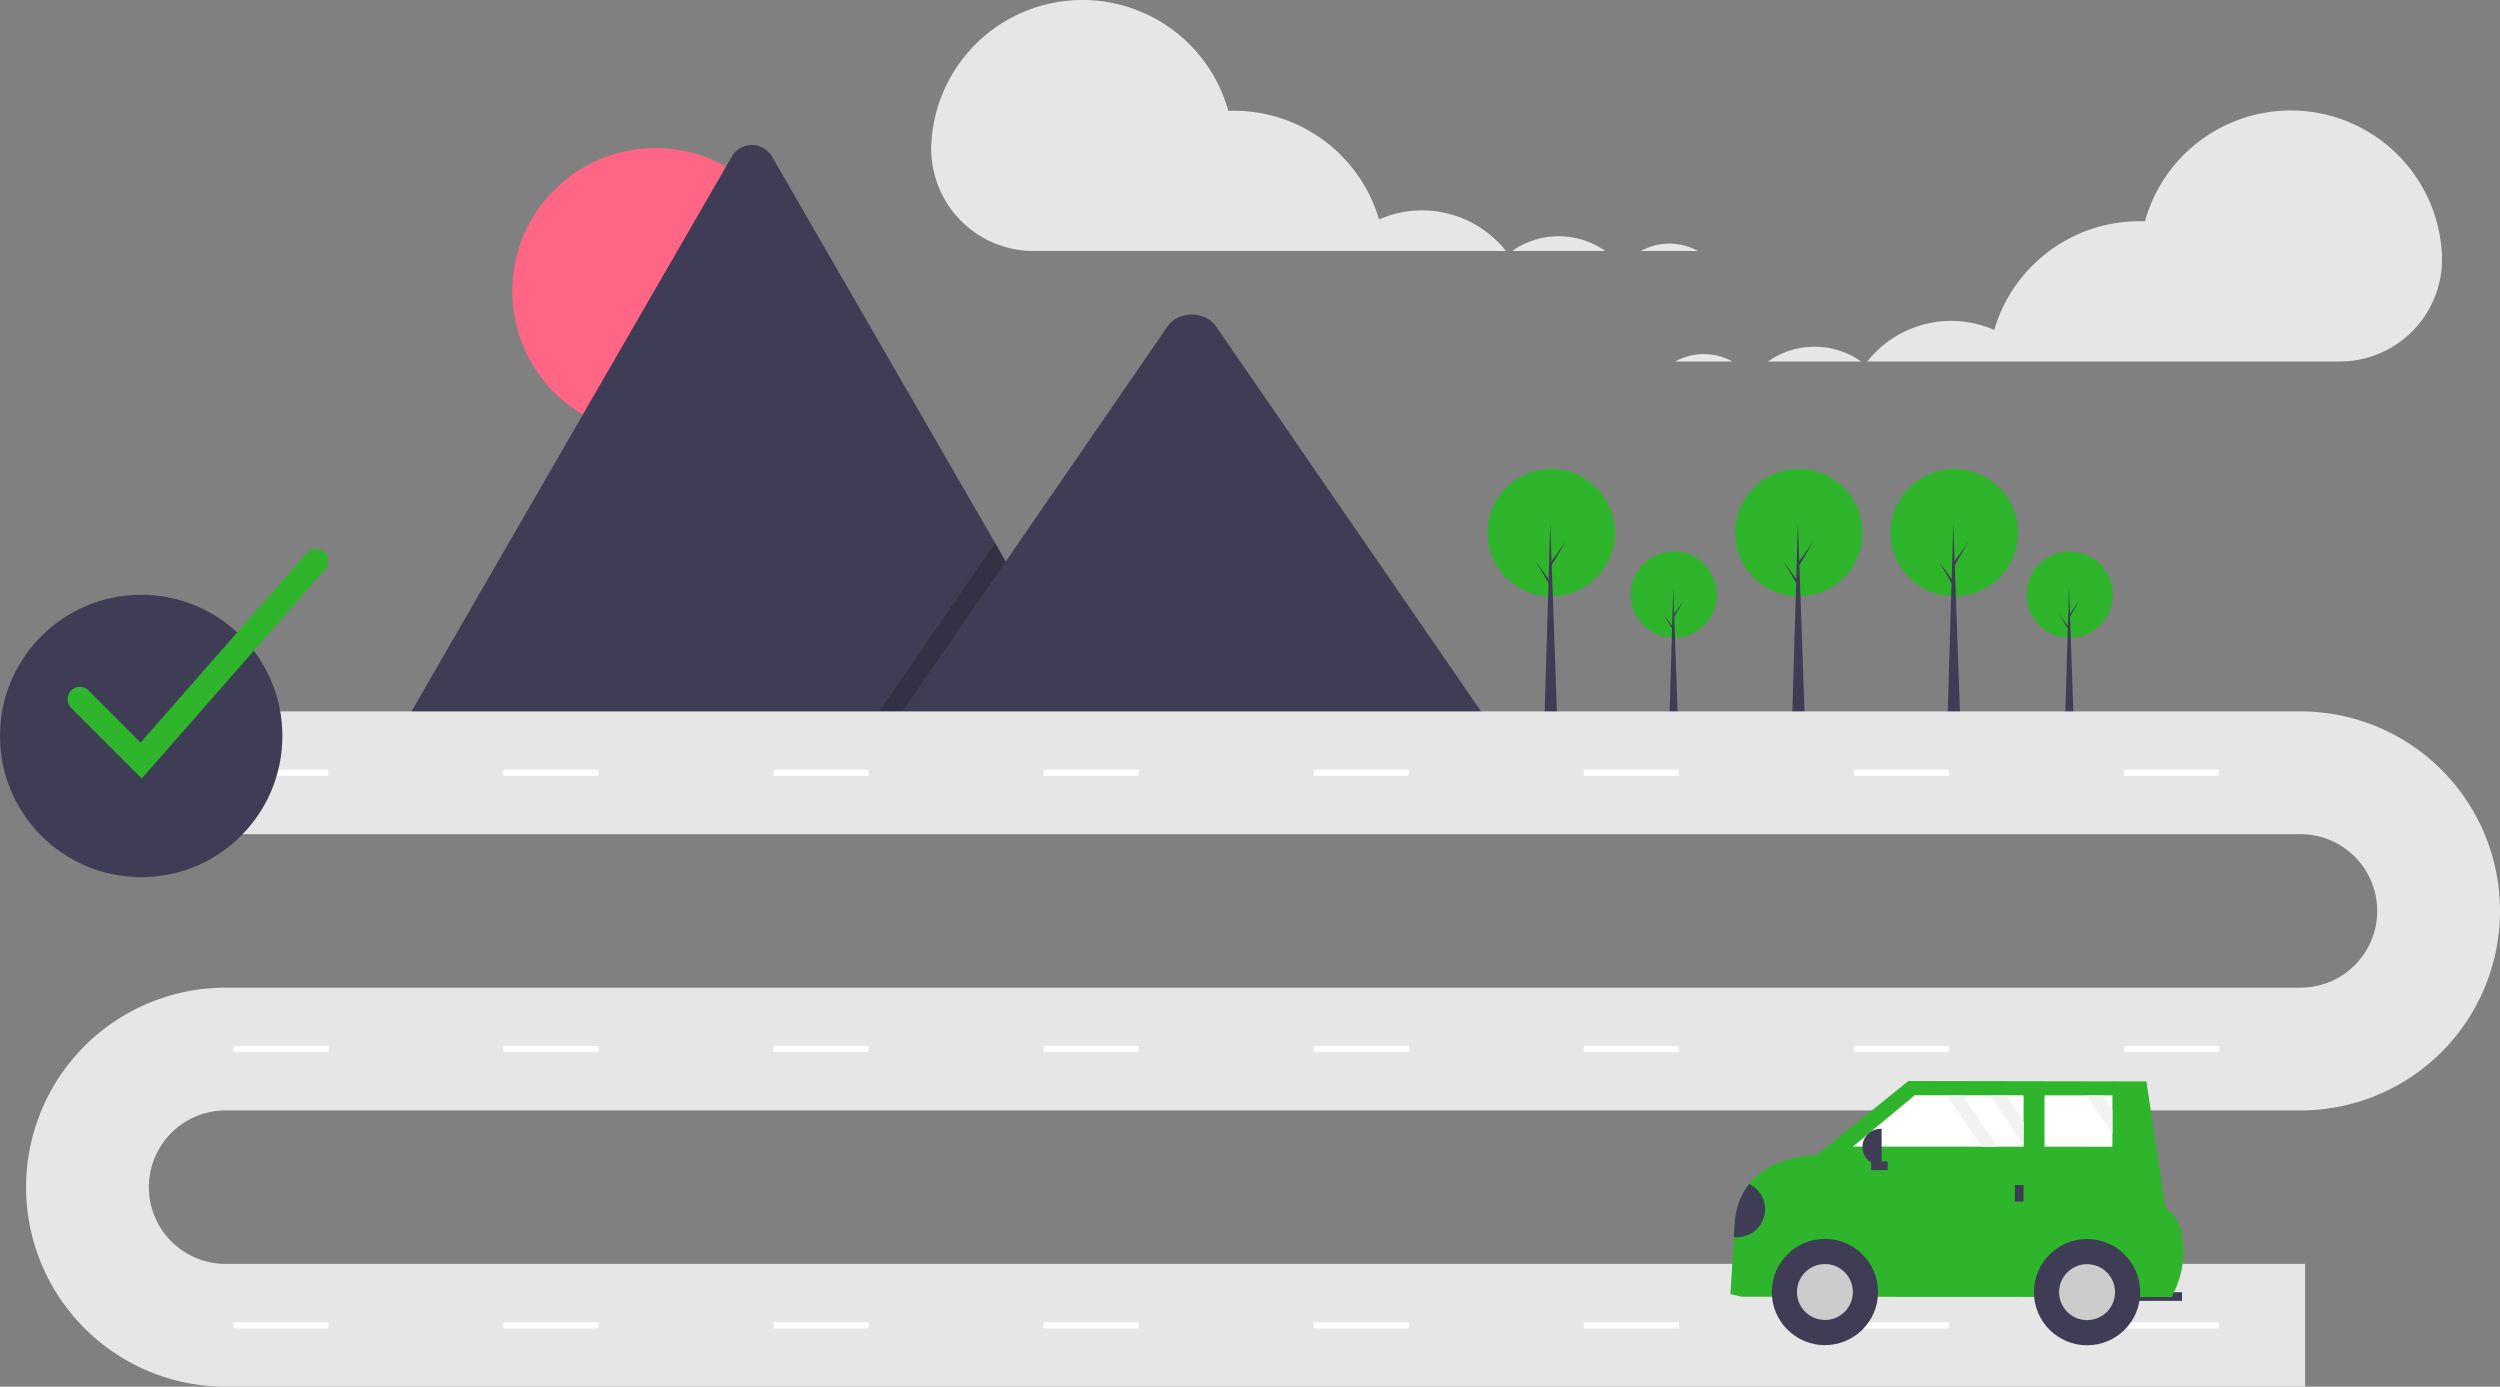<svg xmlns="http://www.w3.org/2000/svg" id="e0958169-61ce-49c9-8f2a-5e3a81fc50e8" width="886.351" height="491.631" data-name="Layer 1" viewBox="0 0 886.351 491.631"><rect x="0" y="0" width="886.351" height="491.631" fill="#808080" stroke="none"/><title>navigator</title><circle cx="232.396" cy="103.246" r="50.763" fill="#ff6584"/><path fill="#3f3d56" d="M548.406,463.863H299.38a5.079,5.079,0,0,1-.931-.074L416.227,259.78a8.246,8.246,0,0,1,14.355,0L509.626,396.686l3.787,6.551Z" transform="translate(-156.824 -204.184)"/><polygon points="391.582 259.678 306.558 259.678 348.296 199.052 351.3 194.685 352.802 192.502 356.589 199.052 391.582 259.678" opacity=".2"/><path fill="#3f3d56" d="M687.062,463.863H471.675l41.738-60.626,3.004-4.367,54.388-79.007c3.566-5.178,12.144-5.501,16.336-.977a9.83,9.83,0,0,1,.783.977Z" transform="translate(-156.824 -204.184)"/><circle cx="593.463" cy="210.82" r="15.296" fill="#2eb52b"/><polygon fill="#3f3d56" points="594.938 256.894 591.805 256.894 593.233 208.516 594.938 256.894"/><polygon fill="#3f3d56" points="593.509 217.685 596.873 213.031 593.463 218.837 593.095 218.192 593.509 217.685"/><polygon fill="#3f3d56" points="593.141 222.384 589.777 217.731 593.187 223.536 593.555 222.891 593.141 222.384"/><circle cx="733.78" cy="210.82" r="15.296" fill="#2eb52b"/><polygon fill="#3f3d56" points="735.254 256.894 732.121 256.894 733.55 208.516 735.254 256.894"/><polygon fill="#3f3d56" points="733.826 217.685 737.19 213.031 733.78 218.837 733.411 218.192 733.826 217.685"/><polygon fill="#3f3d56" points="733.458 222.384 730.094 217.731 733.504 223.536 733.872 222.891 733.458 222.384"/><circle cx="637.775" cy="188.846" r="22.592" fill="#2eb52b"/><polygon fill="#3f3d56" points="639.952 256.894 635.325 256.894 637.434 185.444 639.952 256.894"/><polygon fill="#3f3d56" points="637.843 198.985 642.81 192.113 637.775 200.687 637.23 199.734 637.843 198.985"/><polygon fill="#3f3d56" points="637.298 205.926 632.331 199.054 637.366 207.627 637.911 206.675 637.298 205.926"/><circle cx="692.868" cy="188.846" r="22.592" fill="#2eb52b"/><polygon fill="#3f3d56" points="695.046 256.894 690.419 256.894 692.528 185.444 695.046 256.894"/><polygon fill="#3f3d56" points="692.936 198.985 697.904 192.113 692.868 200.687 692.324 199.734 692.936 198.985"/><polygon fill="#3f3d56" points="692.392 205.926 687.424 199.054 692.46 207.627 693.004 206.675 692.392 205.926"/><circle cx="549.969" cy="188.846" r="22.592" fill="#2eb52b"/><polygon fill="#3f3d56" points="552.146 256.894 547.519 256.894 549.629 185.444 552.146 256.894"/><polygon fill="#3f3d56" points="550.037 198.985 555.004 192.113 549.969 200.687 549.425 199.734 550.037 198.985"/><polygon fill="#3f3d56" points="549.493 205.926 544.525 199.054 549.561 207.627 550.105 206.675 549.493 205.926"/><path fill="#e6e6e6" d="M974.074,695.816H236.808a70.734,70.734,0,1,1,0-141.468H972.442a27.205,27.205,0,0,0,0-54.411H212.323v-43.529H972.442a70.734,70.734,0,1,1,0,141.468H236.808a27.205,27.205,0,1,0,0,54.411H974.074Z" transform="translate(-156.824 -204.184)"/><rect width="33.735" height="2.176" x="82.704" y="272.9" fill="#fff"/><rect width="33.735" height="2.176" x="178.467" y="272.9" fill="#fff"/><rect width="33.735" height="2.176" x="274.23" y="272.9" fill="#fff"/><rect width="33.735" height="2.176" x="369.993" y="272.9" fill="#fff"/><rect width="33.735" height="2.176" x="465.756" y="272.9" fill="#fff"/><rect width="33.735" height="2.176" x="561.519" y="272.9" fill="#fff"/><rect width="33.735" height="2.176" x="657.282" y="272.9" fill="#fff"/><rect width="33.735" height="2.176" x="753.045" y="272.9" fill="#fff"/><rect width="33.735" height="2.176" x="82.704" y="370.839" fill="#fff"/><rect width="33.735" height="2.176" x="178.467" y="370.839" fill="#fff"/><rect width="33.735" height="2.176" x="274.23" y="370.839" fill="#fff"/><rect width="33.735" height="2.176" x="369.993" y="370.839" fill="#fff"/><rect width="33.735" height="2.176" x="465.756" y="370.839" fill="#fff"/><rect width="33.735" height="2.176" x="561.519" y="370.839" fill="#fff"/><rect width="33.735" height="2.176" x="657.282" y="370.839" fill="#fff"/><rect width="33.735" height="2.176" x="753.045" y="370.839" fill="#fff"/><rect width="33.735" height="2.176" x="82.704" y="468.779" fill="#fff"/><rect width="33.735" height="2.176" x="178.467" y="468.779" fill="#fff"/><rect width="33.735" height="2.176" x="274.23" y="468.779" fill="#fff"/><rect width="33.735" height="2.176" x="369.993" y="468.779" fill="#fff"/><rect width="33.735" height="2.176" x="465.756" y="468.779" fill="#fff"/><rect width="33.735" height="2.176" x="561.519" y="468.779" fill="#fff"/><rect width="33.735" height="2.176" x="657.282" y="468.779" fill="#fff"/><rect width="33.735" height="2.176" x="753.045" y="468.779" fill="#fff"/><path fill="none" d="M732.01,298.879a28.992,28.992,0,0,0-6.045-5.704h12.624A21.114,21.114,0,0,0,732.01,298.879Z" transform="translate(-156.824 -204.184)"/><path fill="none" d="M690.743,293.176h2.176c-.468.328-.936.655-1.383,1.01C691.281,293.842,691.009,293.511,690.743,293.176Z" transform="translate(-156.824 -204.184)"/><path fill="#e6e6e6" d="M748.692,290.559a20.833,20.833,0,0,1,10.129,2.617H738.589A20.742,20.742,0,0,1,748.692,290.559Z" transform="translate(-156.824 -204.184)"/><path fill="#e6e6e6" d="M709.431,287.941a28.623,28.623,0,0,1,16.534,5.235H692.919A28.616,28.616,0,0,1,709.431,287.941Z" transform="translate(-156.824 -204.184)"/><path fill="#e6e6e6" d="M487.036,254.807a53.656,53.656,0,0,1,105.274-11.313c.65-.023,1.3-.049,1.955-.049a53.669,53.669,0,0,1,51.482,38.538A37.92,37.92,0,0,1,690.743,293.176h-167.372a36.293,36.293,0,0,1-36.373-37.577Q487.014,255.204,487.036,254.807Z" transform="translate(-156.824 -204.184)"/><path fill="none" d="M777.587,338.055a28.992,28.992,0,0,1,6.045-5.704H771.008A21.114,21.114,0,0,1,777.587,338.055Z" transform="translate(-156.824 -204.184)"/><path fill="none" d="M818.854,332.352h-2.176c.468.328.936.655,1.383,1.01C818.316,333.018,818.588,332.687,818.854,332.352Z" transform="translate(-156.824 -204.184)"/><path fill="#e6e6e6" d="M760.905,329.734a20.833,20.833,0,0,0-10.129,2.617h20.232A20.742,20.742,0,0,0,760.905,329.734Z" transform="translate(-156.824 -204.184)"/><path fill="#e6e6e6" d="M800.166,327.117a28.623,28.623,0,0,0-16.534,5.235h33.046A28.616,28.616,0,0,0,800.166,327.117Z" transform="translate(-156.824 -204.184)"/><path fill="#e6e6e6" d="M1022.561,293.983a53.656,53.656,0,0,0-105.274-11.313c-.65-.023-1.3-.049-1.955-.049a53.669,53.669,0,0,0-51.482,38.538A37.92,37.92,0,0,0,818.854,332.352H986.226a36.293,36.293,0,0,0,36.373-37.577Q1022.583,294.379,1022.561,293.983Z" transform="translate(-156.824 -204.184)"/><rect width="19.453" height="3.088" x="910.977" y="662.314" fill="#3f3d56" transform="translate(1684.227 1124.024) rotate(-179.969)"/><path fill="#2eb52b" d="M770.332,663.006l4.014.928,152.533.082,1.372-3.196a32.257,32.257,0,0,0,2.371-17.442c-.657-4.414-2.303-8.799-6.042-10.704L917.811,587.59l-84.389-.151L800.772,613.773s-15.401-.277-23.768,10.14a24.45,24.45,0,0,0-5.114,13.466l-.33,5.419Z" transform="translate(-156.824 -204.184)"/><circle cx="647.009" cy="458.067" r="18.835" fill="#3f3d56"/><circle cx="647.009" cy="458.067" r="9.913" fill="#ccc"/><circle cx="739.95" cy="458.117" r="18.835" fill="#3f3d56"/><circle cx="739.95" cy="458.117" r="9.913" fill="#ccc"/><polygon fill="#fff" points="656.92 406.511 702.483 406.53 708.045 406.53 717.435 406.537 717.435 405.852 717.442 397.594 717.449 388.322 711.201 388.322 705.639 388.316 695.787 388.309 690.225 388.309 678.851 388.302 656.92 406.511"/><polygon fill="#fff" points="724.849 406.544 748.929 406.557 748.935 401.832 748.935 393.574 748.942 388.342 745.416 388.342 739.854 388.335 724.856 388.329 724.849 406.544"/><rect width="3.088" height="5.867" x="871.165" y="624.31" fill="#3f3d56" transform="translate(1588.257 1050.768) rotate(-179.969)"/><rect width="3.088" height="5.867" x="821.612" y="614.557" fill="#3f3d56" transform="translate(1284.262 -409.52) rotate(90.031)"/><path fill="#3f3d56" d="M817.138,604.397h.34a6.453,6.453,0,0,1,6.453,6.453v0a6.453,6.453,0,0,1-6.453,6.453h-.34a0,0,0,0,1,0,0V604.397A0,0,0,0,1,817.138,604.397Z" transform="translate(1483.919 1017.955) rotate(-179.969)"/><path fill="#3f3d56" d="M771.559,642.797a9.975,9.975,0,0,0,5.445-18.885,24.45,24.45,0,0,0-5.114,13.466Z" transform="translate(-156.824 -204.184)"/><polygon fill="#f2f2f2" points="705.639 388.316 717.435 405.852 717.442 397.594 711.201 388.322 705.639 388.316"/><polygon fill="#f2f2f2" points="739.854 388.335 748.935 401.832 748.935 393.574 745.416 388.342 739.854 388.335"/><polygon fill="#f2f2f2" points="690.225 388.309 702.483 406.53 708.045 406.53 695.787 388.309 690.225 388.309"/><circle cx="50.058" cy="260.93" r="50.058" fill="#3f3d56"/><path fill="#2eb52b" d="M207.091,480.184l-25.051-25.051a4.353,4.353,0,0,1,6.156-6.156L206.674,467.455l58.964-67.239a4.353,4.353,0,0,1,6.545,5.74Z" transform="translate(-156.824 -204.184)"/></svg>